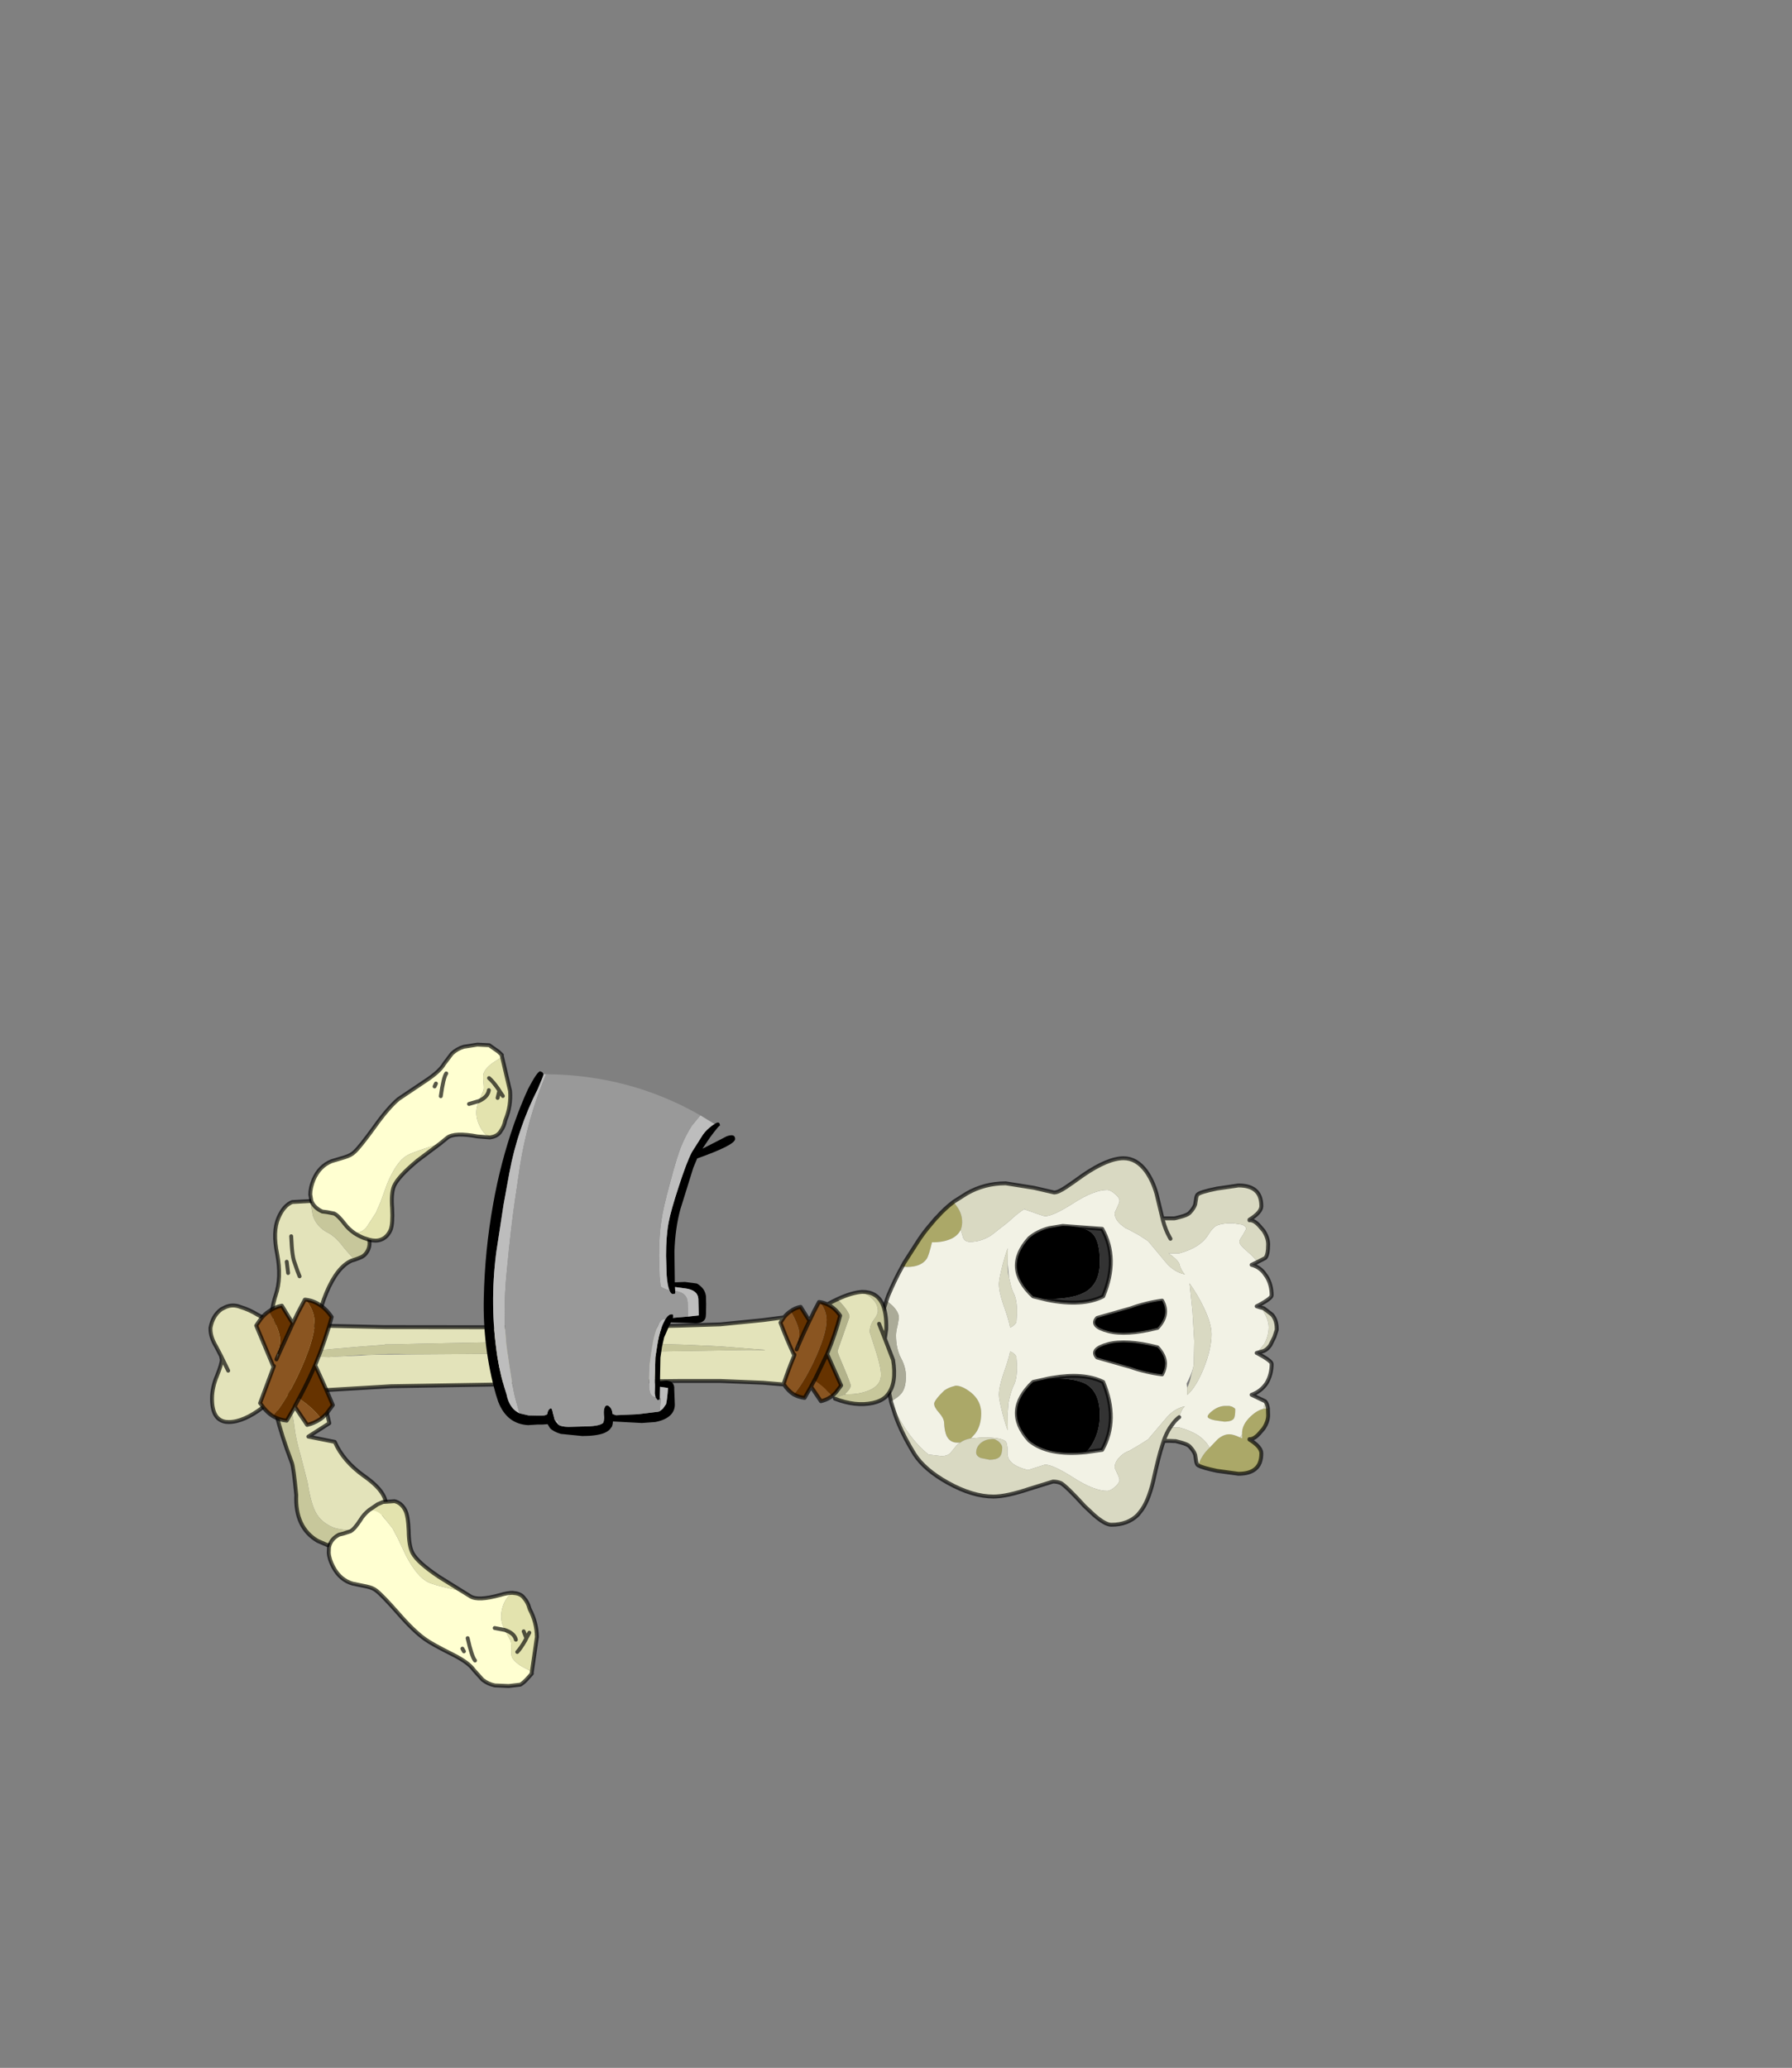 <?xml version="1.0" encoding="UTF-8" standalone="no"?>
<svg xmlns:xlink="http://www.w3.org/1999/xlink" height="531.5px" width="460.6px" xmlns="http://www.w3.org/2000/svg">
  <rect width="100%" height="100%" fill="#808080" stroke="none"/>
  <g transform="matrix(1.0, 0.0, 0.0, 1.0, 193.65, 334.05)">
    <use height="165.95" transform="matrix(1.0, 0.0, 0.0, 1.0, -140.05, -66.1)" width="275.05" xlink:href="#shape0"/>
  </g>
  <defs>
    <g id="shape0" transform="matrix(1.0, 0.0, 0.0, 1.0, 140.05, 66.1)">
      <path d="M38.25 -8.5 L38.75 -9.45 42.15 -14.75 Q43.6 -17.05 45.5 -19.25 46.5 -20.05 46.95 -20.8 L46.8 -20.8 47.35 -21.35 Q49.1 -23.35 51.45 -25.15 L52.55 -23.6 Q53.65 -21.9 53.65 -19.95 53.65 -18.9 53.3 -18.0 52.65 -16.55 50.95 -15.7 48.85 -14.7 45.9 -14.75 45.1 -11.35 44.55 -10.5 43.1 -8.4 39.45 -8.4 L38.25 -8.5 M132.25 27.95 L132.3 29.7 Q132.3 31.35 131.1 33.15 L130.45 33.9 Q128.8 35.95 127.5 35.85 L127.5 35.95 Q130.55 37.85 130.55 39.5 130.55 42.3 128.95 43.55 127.5 44.75 124.65 44.75 L119.15 44.0 Q115.35 43.2 114.35 42.6 L114.7 41.6 Q115.45 39.9 116.75 38.55 L117.25 38.05 119.35 35.85 Q120.85 34.6 122.3 34.6 123.35 34.6 125.05 35.4 L125.55 35.65 125.65 35.55 125.6 34.65 Q125.45 32.2 127.8 30.0 129.5 28.4 131.1 28.05 L132.25 27.95 M123.85 28.15 Q123.85 30.0 123.5 30.55 122.95 31.35 121.0 31.35 L118.55 31.0 Q116.75 30.6 116.75 30.05 116.75 29.5 118.05 28.5 119.65 27.3 121.35 27.3 L122.3 27.3 123.05 27.5 123.2 27.6 Q123.85 27.95 123.85 28.15 M53.15 36.75 L52.4 36.75 Q50.5 36.75 49.65 35.0 49.1 33.8 49.0 31.5 48.9 30.4 47.7 29.05 46.45 27.65 46.45 26.75 46.45 26.1 47.95 24.45 L49.1 23.3 Q49.8 22.85 50.4 22.6 L50.95 22.4 52.0 22.1 Q53.65 22.1 55.85 23.8 58.55 25.95 58.55 29.2 58.55 32.4 57.0 34.45 L55.9 35.65 Q54.2 35.95 53.15 36.75 M58.55 36.75 Q59.4 36.1 60.5 35.9 L61.5 35.8 62.0 35.85 62.9 36.35 Q63.95 37.25 63.95 38.05 63.95 39.7 63.25 40.45 62.45 41.15 60.7 41.15 L58.45 40.7 Q57.25 40.2 57.25 39.3 57.25 37.8 58.55 36.75" fill="#aba868" fill-rule="evenodd" stroke="none"/>
      <path d="M34.2 0.25 L34.65 -1.05 Q36.4 -5.2 38.25 -8.5 L39.45 -8.4 Q43.1 -8.4 44.55 -10.5 45.1 -11.35 45.9 -14.75 48.85 -14.7 50.95 -15.7 52.65 -16.55 53.3 -18.0 L53.95 -15.8 Q54.5 -14.85 55.65 -14.85 58.5 -14.85 61.15 -16.55 L65.55 -20.0 Q68.0 -22.3 69.6 -23.25 L69.7 -23.2 70.55 -22.9 Q74.6 -21.45 74.95 -21.45 77.0 -21.45 82.25 -24.8 87.55 -28.2 90.9 -28.2 91.75 -28.2 92.85 -27.25 94.1 -26.25 94.1 -25.4 94.1 -24.95 93.5 -23.75 L92.85 -22.3 Q92.85 -20.7 94.4 -19.35 L95.6 -18.4 96.6 -17.95 99.25 -16.5 101.45 -15.05 105.95 -9.65 Q108.1 -7.05 110.95 -6.5 110.25 -7.0 109.6 -8.7 L109.45 -9.3 Q108.8 -10.5 106.7 -11.9 L109.45 -11.9 Q115.15 -13.45 117.1 -17.0 118.05 -18.4 118.8 -18.9 120.1 -19.65 123.2 -19.65 L125.55 -19.3 Q126.65 -18.9 126.65 -18.15 L125.8 -16.6 Q124.9 -15.4 124.9 -14.85 124.9 -14.3 125.95 -13.3 L128.2 -11.25 129.6 -9.7 128.05 -8.95 Q129.85 -8.5 131.1 -7.05 L131.9 -5.95 Q133.2 -3.85 133.2 -1.1 133.2 -0.4 130.05 1.35 L129.35 1.7 130.45 2.05 Q132.45 4.85 132.45 7.1 132.45 9.15 131.35 11.3 L129.5 13.65 129.35 13.7 129.45 13.7 129.5 13.75 Q133.2 15.75 133.2 16.5 133.2 19.25 131.9 21.45 130.45 23.6 128.05 24.45 L131.5 26.1 131.5 26.15 131.1 28.05 Q129.5 28.4 127.8 30.0 125.45 32.2 125.6 34.65 L125.05 35.4 Q123.35 34.6 122.3 34.6 120.85 34.6 119.35 35.85 L117.25 38.05 117.1 37.8 Q115.15 34.35 109.45 32.85 L107.1 32.85 107.95 31.7 Q108.55 30.9 109.45 30.2 L109.6 29.65 Q110.25 27.8 110.95 27.4 108.1 27.95 105.95 30.6 L101.45 35.9 99.25 37.3 96.6 38.85 Q95.4 39.25 94.4 40.2 92.85 41.6 92.85 43.2 L93.5 44.65 Q94.1 45.85 94.1 46.35 94.1 47.1 92.85 48.2 91.75 49.15 90.9 49.15 87.55 49.15 82.25 45.75 77.0 42.4 74.95 42.4 L70.55 43.8 Q67.55 43.0 66.35 41.85 65.15 40.8 65.3 38.85 65.35 36.95 64.75 36.35 63.55 35.4 59.0 35.4 L55.9 35.65 57.0 34.45 Q58.55 32.4 58.55 29.2 58.55 25.95 55.85 23.8 53.65 22.1 52.0 22.1 L50.95 22.4 50.4 22.6 Q49.8 22.85 49.1 23.3 L47.95 24.45 Q46.45 26.1 46.45 26.75 46.45 27.65 47.7 29.05 48.9 30.4 49.0 31.5 49.1 33.8 49.65 35.0 50.5 36.75 52.4 36.75 L53.15 36.75 Q52.4 37.15 51.95 37.8 L50.6 39.45 Q49.8 40.2 48.35 40.2 L45.0 39.8 Q39.3 35.2 35.4 26.35 L35.35 26.1 Q37.4 25.05 38.25 23.8 39.2 22.4 39.2 19.7 39.2 17.35 37.9 14.95 36.65 12.55 36.65 9.15 36.65 8.2 37.05 6.65 L37.4 4.7 Q37.4 3.2 35.75 1.55 L34.2 0.25 M76.1 -18.4 Q73.0 -17.6 70.9 -15.8 64.05 -8.2 71.9 -0.85 L74.75 -0.15 75.55 0.05 Q84.6 1.85 89.9 -0.85 93.95 -10.5 89.65 -18.2 L79.5 -18.95 79.2 -18.95 76.1 -18.4 M65.35 -9.45 L65.35 -9.65 65.4 -13.2 Q65.05 -12.6 64.05 -8.95 63.1 -5.15 63.1 -4.1 63.1 -2.0 64.25 1.3 65.7 5.35 66.0 7.2 67.35 6.5 67.6 5.7 L67.75 3.3 Q67.75 -0.05 66.9 -1.65 66.3 -2.9 65.95 -4.65 L65.7 -5.7 65.35 -9.45 M123.85 28.15 Q123.85 27.95 123.2 27.6 L123.05 27.5 122.3 27.3 121.35 27.3 Q119.65 27.3 118.05 28.5 116.75 29.5 116.75 30.05 116.75 30.6 118.55 31.0 L121.0 31.35 Q122.95 31.35 123.5 30.55 123.85 30.0 123.85 28.15 M111.5 22.95 L111.5 24.5 Q113.75 22.55 115.75 17.65 117.75 12.6 117.75 8.9 117.75 6.1 115.75 2.0 114.3 -1.1 112.1 -4.2 L112.85 2.95 113.3 10.6 113.2 16.0 113.2 16.3 113.15 16.8 113.1 17.05 113.1 17.15 113.0 17.6 Q112.45 19.5 111.35 21.55 L111.5 22.95 M103.85 7.25 Q107.05 3.85 105.05 0.25 100.95 0.8 96.95 2.25 L88.35 4.7 Q86.45 6.8 91.15 8.05 95.8 9.3 103.85 7.25 M105.8 16.35 Q105.75 14.3 103.85 12.25 95.8 10.2 91.15 11.45 86.45 12.75 88.35 14.85 L96.95 17.3 Q100.95 18.7 105.05 19.2 105.8 17.8 105.8 16.35 M85.45 39.2 L89.65 38.6 Q93.95 30.9 89.9 21.15 84.95 18.7 76.8 20.1 L75.95 20.25 71.9 21.15 Q64.05 28.6 70.9 36.2 75.7 40.2 85.45 39.2 M63.1 24.5 Q63.1 25.6 64.05 29.35 65.05 33.0 65.4 33.55 L65.35 29.3 65.35 29.25 65.55 26.5 65.9 25.0 Q66.3 23.35 66.9 22.05 67.75 20.45 67.75 17.2 L67.6 14.8 Q67.35 13.9 66.0 13.3 65.7 15.0 64.25 19.1 63.1 22.45 63.1 24.5" fill="#f2f2e5" fill-rule="evenodd" stroke="none"/>
      <path d="M51.45 -25.15 L54.85 -27.3 Q59.4 -29.9 64.85 -29.9 L72.1 -28.75 77.3 -27.55 Q78.35 -27.55 80.4 -28.95 81.7 -29.8 84.75 -32.0 91.1 -36.35 95.15 -36.35 98.45 -36.35 100.9 -33.05 102.65 -30.6 103.6 -27.25 L105.05 -21.25 105.15 -20.9 105.35 -20.9 106.95 -20.9 108.15 -20.9 108.5 -20.95 109.85 -21.3 Q111.55 -21.75 112.1 -22.3 113.25 -23.5 113.55 -24.5 L113.75 -25.75 Q113.85 -26.65 114.15 -27.0 114.7 -27.65 119.15 -28.55 L124.65 -29.35 Q127.5 -29.35 128.95 -28.15 130.55 -26.85 130.55 -24.05 130.55 -22.45 127.5 -20.55 L127.5 -20.4 Q128.8 -20.55 130.45 -18.5 L131.1 -17.75 Q132.3 -15.9 132.3 -14.25 132.3 -11.45 131.55 -10.7 L129.6 -9.7 128.2 -11.25 125.95 -13.3 Q124.9 -14.3 124.9 -14.85 124.9 -15.4 125.8 -16.6 L126.65 -18.15 Q126.65 -18.9 125.55 -19.3 L123.2 -19.65 Q120.1 -19.65 118.8 -18.9 118.05 -18.4 117.1 -17.0 115.15 -13.45 109.45 -11.9 L106.7 -11.9 Q108.8 -10.5 109.45 -9.3 L109.6 -8.7 Q110.25 -7.0 110.95 -6.5 108.1 -7.05 105.95 -9.65 L101.45 -15.05 99.25 -16.5 96.6 -17.95 95.6 -18.4 94.4 -19.35 Q92.85 -20.7 92.85 -22.3 L93.5 -23.75 Q94.1 -24.95 94.1 -25.4 94.1 -26.25 92.85 -27.25 91.75 -28.2 90.9 -28.2 87.55 -28.2 82.25 -24.8 77.0 -21.45 74.95 -21.45 74.6 -21.45 70.55 -22.9 L69.7 -23.2 69.8 -23.35 69.6 -23.25 Q68.0 -22.3 65.55 -20.0 L61.15 -16.55 Q58.5 -14.85 55.65 -14.85 54.5 -14.85 53.95 -15.8 L53.3 -18.0 Q53.65 -18.9 53.65 -19.95 53.65 -21.9 52.55 -23.6 L51.45 -25.15 M130.45 2.05 L131.15 2.2 133.3 3.85 Q134.5 5.2 134.5 7.45 L134.5 7.75 133.9 9.6 132.85 11.7 Q132.1 12.8 131.15 13.2 L129.5 13.65 131.35 11.3 Q132.45 9.15 132.45 7.1 132.45 4.85 130.45 2.05 M131.55 26.15 Q132.05 26.65 132.25 27.95 L131.1 28.05 131.5 26.15 131.55 26.15 M114.35 42.6 L114.15 42.45 Q113.85 42.1 113.75 41.2 L113.55 39.9 Q113.25 38.9 112.1 37.7 111.55 37.15 109.85 36.7 L108.5 36.35 108.15 36.35 106.95 36.3 106.65 36.3 106.15 36.3 105.7 36.3 105.45 36.3 105.4 36.5 105.1 37.4 Q104.15 40.25 102.75 46.65 101.45 52.05 99.45 54.5 L98.8 55.3 Q96.25 57.85 92.0 57.85 90.4 57.85 87.5 55.3 L85.1 53.05 Q80.55 48.05 79.05 47.15 78.1 46.75 77.0 46.75 L70.85 48.65 Q65.05 50.6 61.7 50.6 56.35 50.6 50.05 47.1 44.0 43.75 41.4 39.7 L40.3 37.85 Q37.8 33.55 36.4 29.5 L35.4 26.35 Q39.3 35.2 45.0 39.8 L48.35 40.2 Q49.8 40.2 50.6 39.45 L51.95 37.8 Q52.4 37.15 53.15 36.75 54.2 35.95 55.9 35.65 L59.0 35.4 Q63.55 35.4 64.75 36.35 65.35 36.95 65.3 38.85 65.15 40.8 66.35 41.85 67.55 43.0 70.55 43.8 L74.95 42.4 Q77.0 42.4 82.25 45.75 87.55 49.15 90.9 49.15 91.75 49.15 92.85 48.2 94.1 47.1 94.1 46.35 94.1 45.85 93.5 44.65 L92.85 43.2 Q92.85 41.6 94.4 40.2 95.4 39.25 96.6 38.85 L99.25 37.3 101.45 35.9 105.95 30.6 Q108.1 27.95 110.95 27.4 110.25 27.8 109.6 29.65 L109.45 30.2 Q108.55 30.9 107.95 31.7 L107.1 32.85 109.45 32.85 Q115.15 34.35 117.1 37.8 L117.25 38.05 116.75 38.55 Q115.45 39.9 114.7 41.6 L114.35 42.6 M65.7 -5.7 L65.95 -4.65 Q66.3 -2.9 66.9 -1.65 67.75 -0.05 67.75 3.3 L67.6 5.7 Q67.35 6.5 66.0 7.2 65.7 5.35 64.25 1.3 63.1 -2.0 63.1 -4.1 63.1 -5.15 64.05 -8.95 65.05 -12.6 65.4 -13.2 L65.35 -9.65 65.35 -9.45 65.35 -8.9 Q65.3 -7.0 65.7 -5.7 M107.2 -15.65 L106.95 -16.1 Q105.95 -17.85 105.25 -20.4 L105.15 -20.9 105.25 -20.4 Q105.95 -17.85 106.95 -16.1 L107.2 -15.65 M125.05 35.4 L125.6 34.65 125.65 35.55 125.55 35.65 125.05 35.4 M113.0 17.6 L113.1 17.15 113.1 17.05 113.15 16.8 113.2 16.3 113.2 16.0 113.3 10.6 112.85 2.95 112.1 -4.2 Q114.3 -1.1 115.75 2.0 117.75 6.1 117.75 8.9 117.75 12.6 115.75 17.65 113.75 22.55 111.5 24.5 L111.5 22.95 111.5 22.55 Q112.05 21.7 112.5 19.55 L113.0 17.6 M107.1 32.85 Q106.15 34.3 105.45 36.3 106.15 34.3 107.1 32.85 M63.1 24.5 Q63.1 22.45 64.25 19.1 65.7 15.0 66.0 13.3 67.35 13.9 67.6 14.8 L67.75 17.2 Q67.75 20.45 66.9 22.05 66.3 23.35 65.9 25.0 L65.55 26.5 65.35 29.25 65.35 29.3 65.4 33.55 Q65.05 33.0 64.05 29.35 63.1 25.6 63.1 24.5 M58.55 36.75 Q57.25 37.8 57.25 39.3 57.25 40.2 58.45 40.7 L60.7 41.15 Q62.45 41.15 63.25 40.45 63.95 39.7 63.95 38.05 63.95 37.25 62.9 36.35 L62.0 35.85 61.5 35.8 60.5 35.9 Q59.4 36.1 58.55 36.75" fill="#d9d9c2" fill-rule="evenodd" stroke="none"/>
      <path d="M74.75 -0.15 L71.9 -0.85 Q64.05 -8.2 70.9 -15.8 73.0 -17.6 76.1 -18.4 L79.5 -18.95 Q85.15 -18.9 87.1 -17.05 89.05 -15.15 89.05 -9.7 89.05 -4.5 85.75 -2.25 82.65 -0.15 75.55 -0.15 L74.75 -0.15 M103.85 7.25 Q95.8 9.3 91.15 8.05 86.45 6.8 88.35 4.7 L96.95 2.25 Q100.95 0.8 105.05 0.25 107.05 3.85 103.85 7.25 M105.8 16.35 Q105.8 17.8 105.05 19.2 100.95 18.7 96.95 17.3 L88.35 14.85 Q86.45 12.75 91.15 11.45 95.8 10.2 103.85 12.25 105.75 14.3 105.8 16.35 M76.7 20.2 Q82.95 20.2 85.6 21.75 89.05 23.9 89.05 29.65 89.05 33.5 87.3 36.75 86.5 38.25 85.45 39.2 75.7 40.2 70.9 36.2 64.05 28.6 71.9 21.15 L75.95 20.25 76.7 20.2" fill="#000000" fill-rule="evenodd" stroke="none"/>
      <path d="M75.55 -0.15 Q82.65 -0.15 85.75 -2.25 89.05 -4.5 89.05 -9.7 89.05 -15.15 87.1 -17.05 85.15 -18.9 79.5 -18.95 L89.65 -18.2 Q93.95 -10.5 89.9 -0.85 84.6 1.85 75.55 0.05 L75.55 -0.15 M85.45 39.2 Q86.5 38.25 87.3 36.75 89.05 33.5 89.05 29.65 89.05 23.9 85.6 21.75 82.95 20.2 76.7 20.2 L76.8 20.1 Q84.95 18.7 89.9 21.15 93.95 30.9 89.65 38.6 L85.45 39.2" fill="#333333" fill-rule="evenodd" stroke="none"/>
      <path d="M35.35 26.1 L34.6 22.55 Q36.85 20.25 35.9 15.4 L33.8 11.0 34.15 8.95 Q34.25 5.5 33.1 3.55 L34.2 0.25 35.75 1.55 Q37.4 3.2 37.4 4.7 L37.05 6.65 Q36.65 8.2 36.65 9.15 36.65 12.55 37.9 14.95 39.2 17.35 39.2 19.7 39.2 22.4 38.25 23.8 37.4 25.05 35.35 26.1" fill="#abab98" fill-rule="evenodd" stroke="none"/>
      <path d="M13.3 5.8 L15.4 5.55 14.4 7.25 13.3 5.8" fill="#b3b38b" fill-rule="evenodd" stroke="none"/>
      <path d="M19.9 23.15 Q18.7 23.8 17.35 24.05 L14.95 21.15 14.8 21.0 15.65 19.65 Q18.6 21.25 20.15 23.0 L19.9 23.15" fill="#8a5521" fill-rule="evenodd" stroke="none"/>
      <path d="M34.2 0.25 L34.65 -1.05 Q36.4 -5.2 38.25 -8.5 L38.75 -9.45 42.15 -14.75 Q43.6 -17.05 45.5 -19.25 L46.8 -20.8 47.35 -21.35 Q49.1 -23.35 51.45 -25.15 L54.85 -27.3 Q59.4 -29.9 64.85 -29.9 L72.1 -28.75 77.3 -27.55 Q78.35 -27.55 80.4 -28.95 81.7 -29.8 84.75 -32.0 91.1 -36.35 95.15 -36.35 98.45 -36.35 100.9 -33.05 102.65 -30.6 103.6 -27.25 L105.05 -21.25 105.15 -20.9 105.35 -20.9 106.95 -20.9 108.15 -20.9 108.5 -20.95 109.85 -21.3 Q111.55 -21.75 112.1 -22.3 113.25 -23.5 113.55 -24.5 L113.75 -25.75 Q113.85 -26.65 114.15 -27.0 114.7 -27.65 119.15 -28.55 L124.65 -29.35 Q127.5 -29.35 128.95 -28.15 130.55 -26.85 130.55 -24.05 130.55 -22.45 127.5 -20.55 L127.5 -20.4 Q128.8 -20.55 130.45 -18.5 L131.1 -17.75 Q132.3 -15.9 132.3 -14.25 132.3 -11.45 131.55 -10.7 L129.6 -9.7 128.05 -8.95 Q129.85 -8.5 131.1 -7.05 L131.9 -5.95 Q133.2 -3.85 133.2 -1.1 133.2 -0.4 130.05 1.35 L129.35 1.7 130.45 2.05 131.15 2.2 133.3 3.85 Q134.5 5.2 134.5 7.45 L134.5 7.75 133.9 9.6 132.85 11.7 Q132.1 12.8 131.15 13.2 L129.5 13.65 129.35 13.7 129.45 13.7 129.5 13.75 Q133.2 15.75 133.2 16.5 133.2 19.25 131.9 21.45 130.45 23.6 128.05 24.45 L131.5 26.1 131.55 26.15 Q132.05 26.65 132.25 27.95 L132.3 29.7 Q132.3 31.35 131.1 33.15 L130.45 33.9 Q128.8 35.95 127.5 35.85 L127.5 35.95 Q130.55 37.85 130.55 39.5 130.55 42.3 128.95 43.55 127.5 44.75 124.65 44.75 L119.15 44.0 Q115.35 43.2 114.35 42.6 L114.15 42.45 Q113.85 42.1 113.75 41.2 L113.55 39.9 Q113.25 38.9 112.1 37.7 111.55 37.15 109.85 36.7 L108.5 36.35 108.15 36.35 106.95 36.3 106.65 36.3 106.15 36.3 105.75 36.35 105.4 36.5 105.1 37.4 Q104.15 40.25 102.75 46.65 101.45 52.05 99.45 54.5 L98.8 55.3 Q96.25 57.85 92.0 57.85 90.4 57.85 87.5 55.3 L85.1 53.05 Q80.55 48.05 79.05 47.15 78.1 46.75 77.0 46.75 L70.85 48.65 Q65.05 50.6 61.7 50.6 56.35 50.6 50.05 47.1 44.0 43.75 41.4 39.7 L40.3 37.85 Q37.8 33.55 36.4 29.5 L35.4 26.35 35.35 26.1 34.6 22.55 M33.1 3.55 L34.2 0.25 M76.1 -18.4 Q73.0 -17.6 70.9 -15.8 64.05 -8.2 71.9 -0.85 L74.75 -0.15 75.55 0.05 Q84.6 1.85 89.9 -0.85 93.95 -10.5 89.65 -18.2 L79.5 -18.95 76.1 -18.4 M105.15 -20.9 L105.25 -20.4 Q105.95 -17.85 106.95 -16.1 L107.2 -15.65 M103.85 7.25 Q95.8 9.3 91.15 8.05 86.45 6.8 88.35 4.7 L96.95 2.25 Q100.95 0.8 105.05 0.25 107.05 3.85 103.85 7.25 M105.8 16.35 Q105.75 14.3 103.85 12.25 95.8 10.2 91.15 11.45 86.45 12.75 88.35 14.85 L96.95 17.3 Q100.95 18.7 105.05 19.2 105.8 17.8 105.8 16.35 M85.45 39.2 L89.65 38.6 Q93.95 30.9 89.9 21.15 84.95 18.7 76.8 20.1 L75.95 20.25 71.9 21.15 Q64.05 28.6 70.9 36.2 75.7 40.2 85.45 39.2 M109.45 30.2 Q108.55 30.9 107.95 31.7 L107.1 32.85 Q106.15 34.3 105.45 36.3 L105.7 36.3 106.15 36.3 M105.4 36.5 L105.45 36.3 M20.95 23.5 L20.7 23.45 20.35 23.35 19.9 23.15 Q18.7 23.8 17.35 24.05 L14.95 21.15 14.8 21.0 M20.15 23.0 L19.9 23.15 M15.4 5.55 L13.3 5.8" fill="none" stroke="#000000" stroke-linecap="round" stroke-linejoin="round" stroke-opacity="0.663" stroke-width="1.0"/>
      <path d="M-123.8 3.15 Q-123.4 0.7 -122.8 -1.1 -121.25 -5.65 -122.4 -11.7 -123.6 -17.5 -122.1 -21.0 -120.75 -24.2 -118.55 -25.1 L-113.9 -25.35 -113.25 -21.65 Q-112.25 -18.65 -109.35 -17.2 -107.35 -16.2 -105.1 -13.15 L-102.55 -10.25 -103.25 -10.05 Q-106.95 -8.45 -109.75 -1.8 -112.6 4.95 -112.3 12.65 -112.0 19.5 -109.0 31.75 L-114.4 35.2 -107.6 36.55 Q-105.45 41.5 -100.05 45.35 -96.55 47.8 -95.25 50.05 -94.0 52.15 -94.6 54.45 L-94.95 55.6 Q-95.6 57.05 -98.75 58.35 L-100.6 59.15 -100.9 59.3 -102.25 59.3 Q-106.2 59.25 -108.1 58.5 -111.15 57.2 -112.5 54.65 -113.75 52.35 -114.6 46.95 L-116.4 39.95 Q-117.6 35.85 -117.95 32.85 -118.25 29.75 -119.4 26.7 -120.55 23.6 -121.9 15.25 L-123.75 3.35 -123.8 3.15 M-119.6 -6.85 L-119.95 -9.75 -119.6 -6.85 M-116.65 -6.0 L-117.2 -7.4 -118.15 -10.15 Q-118.5 -11.55 -118.65 -13.7 L-118.8 -16.3 -118.65 -13.7 Q-118.5 -11.55 -118.15 -10.15 L-117.2 -7.4 -116.65 -6.0" fill="#e3e3ba" fill-rule="evenodd" stroke="none"/>
      <path d="M-123.8 3.15 L-123.75 3.35 -121.9 15.25 Q-120.55 23.6 -119.4 26.7 -118.25 29.75 -117.95 32.85 -117.6 35.85 -116.4 39.95 L-114.6 46.95 Q-113.75 52.35 -112.5 54.65 -111.15 57.2 -108.1 58.5 -106.2 59.25 -102.25 59.3 L-100.9 59.3 -107.5 62.8 -109.45 63.1 -112.0 62.0 Q-117.85 58.55 -117.5 50.2 -118.2 42.95 -118.65 41.85 -123.9 28.15 -124.0 19.6 L-124.15 8.85 Q-124.15 5.65 -123.8 3.15 M-102.55 -10.25 L-105.1 -13.15 Q-107.35 -16.2 -109.35 -17.2 -112.25 -18.65 -113.25 -21.65 L-113.9 -25.35 -113.6 -25.3 Q-112.85 -23.55 -110.8 -22.65 L-109.6 -22.5 -107.8 -22.15 Q-106.75 -21.7 -105.0 -19.4 -104.05 -18.15 -102.55 -17.1 -101.5 -16.4 -100.15 -15.85 L-98.75 -15.4 Q-98.5 -14.1 -98.95 -13.0 -99.55 -11.55 -100.75 -10.95 -101.4 -10.65 -102.55 -10.25" fill="#c7c79b" fill-rule="evenodd" stroke="none"/>
      <path d="M-113.9 -25.35 L-118.55 -25.1 Q-120.75 -24.2 -122.1 -21.0 -123.6 -17.5 -122.4 -11.7 -121.25 -5.65 -122.8 -1.1 -123.4 0.7 -123.8 3.15 -124.15 5.65 -124.15 8.85 L-124.0 19.6 Q-123.9 28.15 -118.65 41.85 -118.2 42.95 -117.5 50.2 -117.85 58.55 -112.0 62.0 L-109.45 63.1 -107.5 62.8 -100.9 59.3 -100.6 59.15 -98.75 58.35 Q-95.6 57.05 -94.95 55.6 L-94.6 54.45 Q-94.0 52.15 -95.25 50.05 -96.55 47.8 -100.05 45.35 -105.45 41.5 -107.6 36.55 L-114.4 35.2 -109.0 31.75 Q-112.0 19.5 -112.3 12.65 -112.6 4.95 -109.75 -1.8 -106.95 -8.45 -103.25 -10.05 L-102.55 -10.25 Q-101.4 -10.65 -100.75 -10.95 -99.55 -11.55 -98.95 -13.0 -98.5 -14.1 -98.75 -15.4 M-113.9 -25.35 L-113.6 -25.3 M-118.8 -16.3 L-118.65 -13.7 Q-118.5 -11.55 -118.15 -10.15 L-117.2 -7.4 -116.65 -6.0 M-119.95 -9.75 L-119.6 -6.85" fill="none" stroke="#000000" stroke-linecap="round" stroke-linejoin="round" stroke-opacity="0.663" stroke-width="1.0"/>
      <path d="M-81.95 -54.8 L-81.6 -55.55 -81.95 -54.8 M-102.55 -17.1 Q-104.05 -18.15 -105.0 -19.4 -106.75 -21.7 -107.8 -22.15 L-109.6 -22.5 -110.8 -22.65 Q-112.85 -23.55 -113.6 -25.3 L-113.7 -25.8 -113.9 -27.05 Q-113.9 -28.75 -113.05 -30.85 -111.55 -34.35 -108.4 -35.6 L-105.05 -36.6 Q-103.4 -37.1 -102.55 -37.95 -101.2 -39.15 -97.5 -44.25 -94.0 -49.2 -91.25 -51.55 L-84.4 -56.15 Q-80.65 -58.6 -79.5 -60.6 L-77.5 -63.25 Q-76.15 -64.5 -74.45 -65.0 L-70.95 -65.55 -67.9 -65.4 -65.55 -63.75 -64.65 -62.9 -64.7 -62.8 -65.0 -62.15 -66.4 -61.25 Q-68.65 -59.85 -69.35 -58.2 -69.55 -57.65 -69.4 -55.9 -69.2 -54.25 -69.4 -53.75 L-70.55 -51.05 -71.05 -49.55 Q-71.55 -47.3 -70.5 -44.95 -69.5 -42.65 -67.7 -41.7 L-70.9 -41.95 Q-76.8 -43.05 -78.65 -41.65 L-80.55 -40.1 Q-87.6 -37.95 -89.15 -37.0 -91.8 -35.4 -94.15 -29.75 L-95.85 -25.05 -97.05 -22.3 -99.25 -18.9 Q-100.3 -17.35 -102.15 -17.15 L-102.55 -17.1 M-73.1 -50.3 L-70.55 -51.05 -73.1 -50.3 M-80.35 -52.3 Q-79.7 -57.05 -78.95 -58.15 -79.7 -57.05 -80.35 -52.3" fill="#ffffd1" fill-rule="evenodd" stroke="none"/>
      <path d="M-102.55 -17.1 L-102.15 -17.15 Q-100.3 -17.35 -99.25 -18.9 L-97.05 -22.3 -95.85 -25.05 -94.15 -29.75 Q-91.8 -35.4 -89.15 -37.0 -87.6 -37.95 -80.55 -40.1 L-86.35 -35.75 Q-91.35 -31.6 -92.4 -29.15 -93.15 -27.3 -92.85 -23.45 -92.65 -19.5 -93.25 -17.95 -94.1 -16.0 -95.8 -15.4 -97.05 -14.95 -98.75 -15.4 L-100.15 -15.85 Q-101.5 -16.4 -102.55 -17.1 M-67.7 -41.7 Q-69.5 -42.65 -70.5 -44.95 -71.55 -47.3 -71.05 -49.55 L-70.55 -51.05 -69.4 -53.75 Q-69.2 -54.25 -69.4 -55.9 -69.55 -57.65 -69.35 -58.2 -68.65 -59.85 -66.4 -61.25 L-65.0 -62.15 -64.7 -62.8 -62.55 -53.65 Q-62.25 -49.85 -63.7 -46.3 L-63.8 -46.0 Q-64.1 -44.5 -64.9 -43.4 -65.65 -42.05 -67.45 -41.75 L-67.7 -41.7 M-65.3 -53.7 L-65.65 -54.25 Q-66.95 -56.1 -67.95 -56.95 -66.95 -56.1 -65.65 -54.25 L-65.3 -53.7 -64.4 -52.35 -65.3 -53.7 -65.75 -51.85 -65.3 -53.7 M-70.55 -51.05 Q-68.25 -52.1 -68.0 -53.85 -68.25 -52.1 -70.55 -51.05" fill="#e3e3ae" fill-rule="evenodd" stroke="none"/>
      <path d="M-81.6 -55.55 L-81.95 -54.8 M-64.7 -62.8 L-64.65 -62.9 -65.55 -63.75 -67.9 -65.4 -70.95 -65.55 -74.45 -65.0 Q-76.15 -64.5 -77.5 -63.25 L-79.5 -60.6 Q-80.65 -58.6 -84.4 -56.15 L-91.25 -51.55 Q-94.0 -49.2 -97.5 -44.25 -101.2 -39.15 -102.55 -37.95 -103.4 -37.1 -105.05 -36.6 L-108.4 -35.6 Q-111.55 -34.35 -113.05 -30.85 -113.9 -28.75 -113.9 -27.05 L-113.7 -25.8 -113.6 -25.3 Q-112.85 -23.55 -110.8 -22.65 L-109.6 -22.5 -107.8 -22.15 Q-106.75 -21.7 -105.0 -19.4 -104.05 -18.15 -102.55 -17.1 -101.5 -16.4 -100.15 -15.85 L-98.75 -15.4 Q-97.05 -14.95 -95.8 -15.4 -94.1 -16.0 -93.25 -17.95 -92.65 -19.5 -92.85 -23.45 -93.15 -27.3 -92.4 -29.15 -91.35 -31.6 -86.35 -35.75 L-80.55 -40.1 -78.65 -41.65 Q-76.8 -43.05 -70.9 -41.95 L-67.7 -41.7 -67.45 -41.75 Q-65.65 -42.05 -64.9 -43.4 -64.1 -44.5 -63.8 -46.0 L-63.7 -46.3 Q-62.25 -49.85 -62.55 -53.65 L-64.7 -62.8 M-70.55 -51.05 L-73.1 -50.3 M-78.95 -58.15 Q-79.7 -57.05 -80.35 -52.3 M-68.0 -53.85 Q-68.25 -52.1 -70.55 -51.05 M-64.4 -52.35 L-65.3 -53.7 -65.75 -51.85 M-67.95 -56.95 Q-66.95 -56.1 -65.65 -54.25 L-65.3 -53.7" fill="none" stroke="#000000" stroke-linecap="round" stroke-linejoin="round" stroke-opacity="0.663" stroke-width="1.0"/>
      <path d="M-61.9 75.35 Q-63.6 76.45 -64.4 78.8 -65.2 81.3 -64.5 83.5 L-63.9 84.9 -66.5 84.4 -63.9 84.9 -62.5 87.5 Q-62.2 87.95 -62.25 89.6 -62.3 91.35 -62.05 91.9 -61.2 93.45 -58.8 94.65 L-57.35 95.4 -57.0 96.05 -56.95 96.1 -57.75 97.0 Q-59.0 98.45 -59.9 98.95 L-62.9 99.3 -66.45 99.15 Q-68.2 98.8 -69.6 97.7 L-71.85 95.2 Q-73.15 93.3 -77.2 91.25 -82.7 88.5 -84.4 87.25 -87.3 85.2 -91.3 80.6 -95.4 75.95 -96.9 74.8 -97.8 74.05 -99.5 73.7 L-102.95 73.0 Q-106.2 72.1 -108.0 68.7 -109.05 66.7 -109.15 65.05 L-109.1 63.75 -109.0 63.3 Q-108.5 61.45 -106.5 60.4 L-105.3 60.1 -103.6 59.55 Q-102.55 59.0 -101.0 56.6 -100.2 55.25 -98.8 54.1 L-98.35 54.1 Q-96.55 54.15 -95.35 55.55 L-92.8 58.7 -91.4 61.35 -89.25 65.9 Q-86.4 71.25 -83.65 72.6 -82.0 73.45 -74.85 74.95 L-72.75 76.25 Q-70.8 77.5 -65.05 75.9 -63.25 75.35 -61.9 75.35 M-74.8 89.7 L-74.4 90.4 -74.8 89.7 M-73.45 87.0 Q-72.4 91.75 -71.55 92.75 -72.4 91.75 -73.45 87.0" fill="#ffffd1" fill-rule="evenodd" stroke="none"/>
      <path d="M-63.9 84.9 L-64.5 83.5 Q-65.2 81.3 -64.4 78.8 -63.6 76.45 -61.9 75.35 L-61.65 75.4 Q-59.8 75.5 -58.95 76.7 -58.0 77.75 -57.6 79.25 L-57.5 79.55 Q-55.7 82.95 -55.65 86.7 L-57.0 96.05 -57.35 95.4 -58.8 94.65 Q-61.2 93.45 -62.05 91.9 -62.3 91.35 -62.25 89.6 -62.2 87.95 -62.5 87.5 L-63.9 84.9 Q-61.45 85.7 -61.05 87.4 -61.45 85.7 -63.9 84.9 M-98.8 54.1 L-96.6 52.6 -95.2 52.0 -92.25 51.8 Q-90.5 52.2 -89.5 54.1 -88.75 55.55 -88.6 59.45 -88.55 63.4 -87.6 65.15 -86.35 67.5 -80.95 71.15 L-74.85 74.95 Q-82.0 73.45 -83.65 72.6 -86.4 71.25 -89.25 65.9 L-91.4 61.35 -92.8 58.7 -95.35 55.55 Q-96.55 54.15 -98.35 54.1 L-98.8 54.1 M-59.05 85.25 L-58.35 87.0 -57.6 85.6 -58.35 87.0 -58.65 87.6 Q-59.8 89.6 -60.7 90.55 -59.8 89.6 -58.65 87.6 L-58.35 87.0 -59.05 85.25" fill="#e3e3ae" fill-rule="evenodd" stroke="none"/>
      <path d="M-63.9 84.9 Q-61.45 85.7 -61.05 87.4 M-74.85 74.95 L-72.75 76.25 Q-70.8 77.5 -65.05 75.9 -63.25 75.35 -61.9 75.35 L-61.65 75.4 Q-59.8 75.5 -58.95 76.7 -58.0 77.75 -57.6 79.25 L-57.5 79.55 Q-55.7 82.95 -55.65 86.7 L-57.0 96.05 -56.95 96.1 -57.75 97.0 Q-59.0 98.45 -59.9 98.95 L-62.9 99.3 -66.45 99.15 Q-68.2 98.8 -69.6 97.7 L-71.85 95.2 Q-73.15 93.3 -77.2 91.25 -82.7 88.5 -84.4 87.25 -87.3 85.2 -91.3 80.6 -95.4 75.95 -96.9 74.8 -97.8 74.05 -99.5 73.7 L-102.95 73.0 Q-106.2 72.1 -108.0 68.7 -109.05 66.7 -109.15 65.05 L-109.1 63.75 -109.0 63.3 Q-108.5 61.45 -106.5 60.4 L-105.3 60.1 -103.6 59.55 Q-102.55 59.0 -101.0 56.6 -100.2 55.25 -98.8 54.1 L-96.6 52.6 -95.2 52.0 -92.25 51.8 Q-90.5 52.2 -89.5 54.1 -88.75 55.55 -88.6 59.45 -88.55 63.4 -87.6 65.15 -86.35 67.5 -80.95 71.15 L-74.85 74.95 M-63.9 84.9 L-66.5 84.4 M-71.55 92.75 Q-72.4 91.75 -73.45 87.0 M-74.4 90.4 L-74.8 89.7 M-57.6 85.6 L-58.35 87.0 -58.65 87.6 Q-59.8 89.6 -60.7 90.55 M-58.35 87.0 L-59.05 85.25" fill="none" stroke="#000000" stroke-linecap="round" stroke-linejoin="round" stroke-opacity="0.663" stroke-width="1.0"/>
      <path d="M21.65 -0.15 Q25.35 -1.85 27.95 -2.0 L28.65 -1.6 Q32.0 0.2 32.0 2.9 32.0 3.8 30.95 5.2 29.9 6.55 29.9 8.35 L31.4 13.0 Q32.8 17.35 32.8 19.3 32.8 22.0 29.75 23.3 27.4 24.3 24.55 24.3 L23.8 24.3 23.55 24.2 24.05 23.75 Q25.0 22.75 25.0 22.1 25.0 21.55 23.3 17.55 21.6 13.6 21.6 13.25 L24.7 4.4 Q24.7 3.25 22.2 0.5 L21.65 -0.15 M7.75 21.7 L7.75 21.8 2.5 21.35 -8.5 20.9 Q-28.95 20.8 -50.8 21.55 L-93.15 22.25 -94.75 22.35 -117.55 23.7 -119.35 23.8 Q-122.15 24.7 -126.05 27.65 -131.05 31.45 -134.85 31.45 L-135.65 31.4 Q-139.15 30.85 -139.15 25.45 -139.15 22.55 -137.85 19.5 -136.65 16.5 -136.65 15.4 L-136.85 14.45 -138.1 12.05 Q-139.6 9.55 -139.55 7.45 L-139.55 7.25 Q-139.0 4.1 -136.75 2.45 L-135.65 1.9 Q-133.8 1.1 -131.8 1.9 -129.6 2.55 -127.4 3.9 L-125.05 5.1 -122.95 5.9 -121.2 6.45 -94.75 7.05 -93.15 7.05 -50.8 7.1 Q-29.3 7.1 -8.5 6.35 L2.5 5.25 7.85 4.55 6.95 5.9 Q8.65 10.4 10.45 14.2 L10.5 14.35 Q9.0 17.95 7.75 21.7 M-86.85 14.05 L-50.8 13.8 -27.25 13.35 -8.5 13.05 Q-0.45 12.85 2.9 13.0 L2.9 12.9 -8.5 12.0 -17.2 11.6 -46.2 10.7 -50.8 10.75 Q-68.4 10.9 -93.15 11.5 L-94.75 11.5 -94.75 11.6 -100.35 12.0 Q-116.95 13.35 -120.4 14.2 L-114.8 14.6 -109.1 14.75 -106.5 14.6 -100.8 14.35 -98.95 14.2 -94.75 14.1 -93.15 14.1 -86.85 14.05 M-123.9 24.1 L-122.1 24.0 -119.35 23.8 -122.1 24.0 -123.9 24.1 M-135.0 18.25 L-136.85 14.45 -135.0 18.25" fill="#e3e3ba" fill-rule="evenodd" stroke="none"/>
      <path d="M23.8 24.3 L24.55 24.3 Q27.4 24.3 29.75 23.3 32.8 22.0 32.8 19.3 32.8 17.35 31.4 13.0 L29.9 8.35 Q29.9 6.55 30.95 5.2 32.0 3.8 32.0 2.9 32.0 0.2 28.65 -1.6 L27.95 -2.0 Q31.6 -2.05 33.1 0.95 34.25 3.35 34.15 7.55 L33.8 10.05 35.9 15.5 Q36.85 21.45 34.6 24.3 L34.05 24.95 Q32.75 26.1 30.7 26.55 26.2 27.5 20.95 25.45 L20.9 25.3 Q21.75 24.95 22.9 24.55 L23.8 24.3 M32.3 6.2 L33.8 10.05 32.3 6.2 M-106.5 14.6 L-109.1 14.75 -114.8 14.6 -120.4 14.2 Q-116.95 13.35 -100.35 12.0 L-94.75 11.6 -94.75 11.5 -93.15 11.5 Q-68.4 10.9 -50.8 10.75 L-46.2 10.7 -17.2 11.6 -8.5 12.0 2.9 12.9 2.9 13.0 Q-0.45 12.85 -8.5 13.05 L-27.25 13.35 -50.8 13.8 -86.85 14.05 -91.2 13.95 -93.15 13.95 -93.9 13.95 -98.95 14.2 -100.8 14.2 -106.5 14.6" fill="#c7c79b" fill-rule="evenodd" stroke="none"/>
      <path d="M21.65 -0.15 L22.2 0.5 Q24.7 3.25 24.7 4.4 L21.6 13.25 Q21.6 13.6 23.3 17.55 25.0 21.55 25.0 22.1 25.0 22.75 24.05 23.75 L23.55 24.2 23.8 24.3 22.9 24.55 Q21.75 24.95 20.9 25.3 L20.55 24.5 21.2 23.85 22.55 22.05 18.95 13.95 Q21.05 8.9 22.3 4.1 20.9 2.05 19.0 1.2 20.35 0.45 21.65 -0.15" fill="#b3b38b" fill-rule="evenodd" stroke="none"/>
      <path d="M20.55 24.5 L20.15 24.85 Q18.6 22.7 15.65 20.75 L14.8 22.35 14.7 22.55 13.15 25.25 Q11.6 25.05 10.35 24.35 12.65 21.8 15.35 16.25 18.8 8.95 18.8 5.25 18.8 3.35 17.75 1.6 L17.0 0.6 Q18.05 0.75 19.0 1.2 20.9 2.05 22.3 4.1 21.05 8.9 18.95 13.95 L22.55 22.05 21.2 23.85 20.55 24.5 M9.6 2.95 Q10.7 2.1 12.15 1.85 L13.3 3.7 14.4 5.45 Q12.9 8.55 11.5 11.8 L11.3 11.6 11.8 8.9 Q11.8 7.3 10.45 4.55 L9.6 2.95 M15.65 20.75 L15.9 20.3 18.95 13.95 15.9 20.3 15.65 20.75" fill="#663300" fill-rule="evenodd" stroke="none"/>
      <path d="M20.15 24.85 L19.9 25.0 Q18.7 25.8 17.35 26.1 L14.95 22.55 14.8 22.35 15.65 20.75 Q18.6 22.7 20.15 24.85 M10.35 24.35 Q8.95 23.45 7.85 21.8 L7.75 21.7 Q9.0 17.95 10.5 14.35 L10.55 14.1 10.45 14.2 Q8.65 10.4 6.95 5.9 L7.85 4.55 Q8.65 3.55 9.6 2.95 L10.45 4.55 Q11.8 7.3 11.8 8.9 L11.3 11.6 11.1 12.8 11.5 11.8 Q12.9 8.55 14.4 5.45 L15.4 3.4 15.45 3.25 16.85 0.6 17.0 0.6 17.75 1.6 Q18.8 3.35 18.8 5.25 18.8 8.95 15.35 16.25 12.65 21.8 10.35 24.35" fill="#8a5521" fill-rule="evenodd" stroke="none"/>
      <path d="M27.95 -2.0 Q25.35 -1.85 21.65 -0.15 20.35 0.45 19.0 1.2 20.9 2.05 22.3 4.1 21.05 8.9 18.95 13.95 L22.55 22.05 21.2 23.85 20.55 24.5 20.15 24.85 19.9 25.0 Q18.7 25.8 17.35 26.1 L14.95 22.55 14.8 22.35 14.7 22.55 13.15 25.25 Q11.6 25.05 10.35 24.35 8.95 23.45 7.85 21.8 L7.75 21.7 Q9.0 17.95 10.5 14.35 L10.45 14.2 Q8.65 10.4 6.95 5.9 L7.85 4.55 Q8.65 3.55 9.6 2.95 10.7 2.1 12.15 1.85 L13.3 3.7 14.4 5.45 15.4 3.4 15.45 3.25 16.85 0.6 17.0 0.6 Q18.05 0.75 19.0 1.2 M27.95 -2.0 Q31.6 -2.05 33.1 0.95 34.25 3.35 34.15 7.55 L33.8 10.05 35.9 15.5 Q36.85 21.45 34.6 24.3 L34.05 24.95 Q32.75 26.1 30.7 26.55 26.2 27.5 20.95 25.45 M7.75 21.8 L2.5 21.35 -8.5 20.9 Q-28.95 20.8 -50.8 21.55 L-93.15 22.25 -94.75 22.35 -117.55 23.7 -119.35 23.8 Q-122.15 24.7 -126.05 27.65 -131.05 31.45 -134.85 31.45 L-135.65 31.4 Q-139.15 30.85 -139.15 25.45 -139.15 22.55 -137.85 19.5 -136.65 16.5 -136.65 15.4 L-136.85 14.45 -138.1 12.05 Q-139.6 9.55 -139.55 7.45 L-139.55 7.25 Q-139.0 4.1 -136.75 2.45 L-135.65 1.9 Q-133.8 1.1 -131.8 1.9 -129.6 2.55 -127.4 3.9 L-125.05 5.1 -122.95 5.9 -121.2 6.45 -94.75 7.05 -93.15 7.05 -50.8 7.1 Q-29.3 7.1 -8.5 6.35 L2.5 5.25 7.85 4.55 M33.8 10.05 L32.3 6.2 M11.1 12.8 L11.5 11.8 Q12.9 8.55 14.4 5.45 M10.55 14.1 L10.5 14.35 M18.95 13.95 L15.9 20.3 15.65 20.75 14.8 22.35 M-136.85 14.45 L-135.0 18.25 M-119.35 23.8 L-122.1 24.0 -123.9 24.1" fill="none" stroke="#000000" stroke-linecap="round" stroke-linejoin="round" stroke-opacity="0.663" stroke-width="1.0"/>
      <path d="M-118.4 6.1 L-117.05 3.3 -115.3 0.0 -115.1 0.0 -114.2 1.25 Q-112.8 3.45 -112.8 5.85 -112.8 10.55 -117.2 19.75 -120.6 26.75 -123.5 29.95 -125.25 28.85 -126.65 26.75 L-126.8 26.6 -123.35 17.35 -123.25 17.05 -123.4 17.15 -127.8 6.65 -126.65 5.0 Q-125.65 3.7 -124.45 2.95 L-123.4 5.0 Q-121.65 8.45 -121.65 10.45 -121.65 11.5 -122.3 13.9 L-122.6 15.35 -122.05 14.1 -118.4 6.1 M-111.15 30.6 L-111.45 30.8 Q-113.0 31.8 -114.7 32.2 L-117.7 27.75 -117.9 27.45 -116.8 25.4 Q-113.1 27.85 -111.15 30.6" fill="#8a5521" fill-rule="evenodd" stroke="none"/>
      <path d="M-124.45 2.95 Q-123.05 1.9 -121.2 1.55 L-119.8 3.85 -118.4 6.1 -122.05 14.1 -122.3 13.9 Q-121.65 11.5 -121.65 10.45 -121.65 8.45 -123.4 5.0 L-124.45 2.95 M-115.1 0.0 Q-113.8 0.15 -112.6 0.7 -110.15 1.85 -108.4 4.45 -110.0 10.45 -112.65 16.85 -110.3 21.85 -108.1 27.1 L-109.75 29.35 -110.65 30.2 -111.15 30.6 Q-113.1 27.85 -116.8 25.4 L-117.9 27.45 -118.0 27.75 -119.95 31.1 Q-121.9 30.9 -123.5 29.95 -120.6 26.75 -117.2 19.75 -112.8 10.55 -112.8 5.85 -112.8 3.45 -114.2 1.25 L-115.1 0.0 M-116.8 25.4 L-116.5 24.85 Q-114.35 20.8 -112.65 16.85 -114.35 20.8 -116.5 24.85 L-116.8 25.4" fill="#663300" fill-rule="evenodd" stroke="none"/>
      <path d="M-124.45 2.95 Q-123.05 1.9 -121.2 1.55 L-119.8 3.85 -118.4 6.1 -117.05 3.3 -115.3 0.0 -115.1 0.0 Q-113.8 0.15 -112.6 0.7 -110.15 1.85 -108.4 4.45 -110.0 10.45 -112.65 16.85 -110.3 21.85 -108.1 27.1 L-109.75 29.35 -110.65 30.2 -111.15 30.6 -111.45 30.8 Q-113.0 31.8 -114.7 32.2 L-117.7 27.75 -117.9 27.45 -118.0 27.75 -119.95 31.1 Q-121.9 30.9 -123.5 29.95 -125.25 28.85 -126.65 26.75 L-126.8 26.6 -123.35 17.35 -123.25 17.05 M-123.4 17.15 L-127.8 6.65 -126.65 5.0 Q-125.65 3.7 -124.45 2.95 M-122.05 14.1 L-118.4 6.1 M-112.65 16.85 Q-114.35 20.8 -116.5 24.85 L-116.8 25.4 -117.9 27.45 M-122.05 14.1 L-122.6 15.35" fill="none" stroke="#000000" stroke-linecap="round" stroke-linejoin="round" stroke-opacity="0.663" stroke-width="1.0"/>
      <path d="M-53.95 -57.95 L-53.95 -57.9 Q-53.95 -57.55 -55.45 -54.1 -60.6 -43.95 -62.7 -32.75 L-64.2 -24.55 -66.1 -12.15 Q-67.85 1.4 -65.8 14.75 -65.0 19.75 -63.45 24.35 -62.75 27.95 -60.15 29.2 L-57.8 29.75 -55.5 29.8 -54.4 29.8 Q-53.45 29.8 -53.0 29.45 -52.75 27.95 -51.95 27.95 -51.65 28.35 -51.55 29.25 L-51.55 29.3 -51.5 29.3 -51.2 30.45 -51.2 30.6 -50.95 31.1 -50.85 31.25 -50.2 32.05 -50.1 32.15 Q-49.45 32.65 -47.55 32.7 L-43.95 32.6 Q-39.65 32.6 -38.65 31.7 -38.45 31.5 -38.35 30.35 -38.55 28.75 -38.35 28.05 -38.05 26.95 -37.35 27.25 -36.7 27.55 -36.35 28.55 L-36.2 29.4 -36.15 29.4 -35.35 29.7 -29.7 29.45 -24.4 28.8 -24.05 28.65 -23.25 28.0 -22.45 26.85 Q-22.15 25.6 -21.95 22.7 L-24.0 22.4 -24.05 25.35 -24.05 25.65 -24.6 25.85 -25.15 25.15 -25.35 24.1 -25.3 22.2 -25.35 20.05 -25.3 18.45 -25.2 14.8 -24.55 10.7 Q-24.0 7.95 -23.2 6.15 L-22.7 5.15 Q-21.75 3.5 -20.7 3.8 L-20.6 4.25 -20.7 4.7 -20.35 4.65 -16.8 4.35 -14.05 4.05 -14.15 -0.2 Q-14.3 -2.5 -17.55 -2.9 L-20.15 -3.25 -20.1 -2.2 -20.1 -1.7 Q-20.05 -1.45 -20.7 -1.45 -21.25 -1.45 -21.6 -2.45 -22.1 -3.65 -22.3 -6.35 L-22.45 -11.25 Q-22.45 -16.35 -21.8 -19.8 -21.25 -22.8 -19.2 -29.05 -17.15 -35.4 -15.8 -37.95 L-12.95 -42.45 Q-12.05 -43.7 -10.55 -44.8 L-10.0 -45.15 Q-8.6 -46.1 -8.6 -44.65 -8.6 -45.15 -11.15 -41.7 L-13.1 -38.8 -10.05 -40.35 -6.85 -42.0 Q-4.7 -42.75 -4.7 -41.3 -4.7 -39.75 -14.45 -36.3 L-15.45 -33.9 -18.8 -23.15 Q-20.1 -18.3 -20.3 -12.4 L-20.2 -4.45 -17.6 -4.55 -14.55 -4.15 Q-14.0 -3.9 -13.2 -3.1 -12.4 -2.25 -12.2 -0.95 L-12.15 1.1 Q-12.15 4.15 -12.3 4.65 -12.75 6.05 -14.85 6.05 L-21.2 5.85 -21.65 6.75 -22.95 9.7 -23.5 12.15 -23.9 14.9 -24.0 20.15 -24.0 20.95 -22.45 20.8 Q-20.2 20.9 -20.35 23.05 L-20.2 26.95 Q-20.2 28.55 -21.3 29.65 -22.6 30.95 -25.25 31.45 L-28.7 31.7 -36.1 31.3 Q-36.15 32.05 -36.35 32.6 L-36.95 33.4 Q-37.5 33.9 -38.4 34.3 -40.4 35.05 -44.0 35.05 L-49.5 34.5 Q-51.4 33.95 -52.3 33.0 L-52.9 32.0 -54.25 32.1 -55.5 32.1 -57.9 32.25 Q-63.4 31.95 -65.6 26.2 L-66.2 24.35 Q-69.6 12.2 -69.3 -0.45 -69.05 -12.6 -66.9 -24.55 -65.05 -35.05 -61.55 -45.1 -59.95 -49.7 -57.95 -54.1 -55.55 -58.7 -54.8 -58.7 L-54.25 -58.45 -54.2 -58.4 -53.95 -57.95" fill="#000000" fill-rule="evenodd" stroke="none"/>
      <path d="M-60.15 29.2 Q-62.75 27.95 -63.45 24.35 -65.0 19.75 -65.8 14.75 -67.85 1.4 -66.1 -12.15 L-64.2 -24.55 -62.7 -32.75 Q-60.6 -43.95 -55.45 -54.1 -53.95 -57.55 -53.95 -57.9 L-53.95 -57.95 -53.3 -57.95 -53.55 -57.3 Q-58.1 -46.35 -60.0 -34.3 L-61.3 -25.5 Q-62.3 -18.8 -63.4 -7.25 -64.55 4.3 -63.25 13.35 -62.0 22.35 -61.2 25.35 L-60.15 29.2 M-10.0 -45.15 L-10.55 -44.8 Q-12.05 -43.7 -12.95 -42.45 L-15.8 -37.95 Q-17.15 -35.4 -19.2 -29.05 -21.25 -22.8 -21.8 -19.8 -22.45 -16.35 -22.45 -11.25 L-22.3 -6.35 Q-22.1 -3.65 -21.6 -2.45 L-22.2 -2.55 -23.45 -3.1 Q-23.65 -3.2 -23.85 -3.45 L-24.1 -5.9 -24.25 -11.15 Q-24.25 -16.65 -23.65 -20.35 -23.2 -23.6 -21.35 -30.3 -19.55 -37.15 -18.35 -39.9 -17.3 -42.4 -15.8 -44.75 L-13.7 -47.3 -13.6 -47.35 -10.0 -45.15 M-20.1 -2.2 L-20.15 -3.25 -17.55 -2.9 Q-14.3 -2.5 -14.15 -0.2 L-14.05 4.05 -16.8 4.35 -16.9 0.75 Q-17.0 -1.75 -19.9 -2.2 L-20.1 -2.2 M-22.7 5.15 L-23.2 6.15 Q-24.0 7.95 -24.55 10.7 L-25.2 14.8 -25.3 18.45 -25.35 20.05 -25.3 22.2 -25.35 24.1 -25.15 25.15 -25.5 25.05 -25.95 24.8 -26.35 24.35 -26.6 23.85 -26.8 22.7 -26.8 22.55 -26.8 20.8 -26.7 16.9 -26.1 12.45 Q-25.6 9.5 -24.9 7.55 -23.85 4.65 -22.7 5.05 L-22.7 5.15 M-24.05 25.35 L-24.0 22.4 -21.95 22.7 Q-22.15 25.6 -22.45 26.85 L-23.25 28.0 -24.05 28.65 -23.8 25.4 -24.05 25.35 M-50.1 32.15 L-50.2 32.05 -50.85 31.25 -50.45 31.05 Q-50.2 31.4 -50.1 32.15" fill="#bdbdbd" fill-rule="evenodd" stroke="none"/>
      <path d="M-60.15 29.2 L-61.2 25.35 Q-62.0 22.35 -63.25 13.35 -64.55 4.3 -63.4 -7.25 -62.3 -18.8 -61.3 -25.5 L-60.0 -34.3 Q-58.1 -46.35 -53.55 -57.3 L-53.3 -57.95 Q-31.7 -57.75 -13.6 -47.35 L-13.7 -47.3 -15.8 -44.75 Q-17.3 -42.4 -18.35 -39.9 -19.55 -37.15 -21.35 -30.3 -23.2 -23.6 -23.65 -20.35 -24.25 -16.65 -24.25 -11.15 L-24.1 -5.9 -23.85 -3.45 Q-23.65 -3.2 -23.45 -3.1 L-22.2 -2.55 -21.6 -2.45 Q-21.25 -1.45 -20.7 -1.45 -20.05 -1.45 -20.1 -1.7 L-20.1 -2.2 -19.9 -2.2 Q-17.0 -1.75 -16.9 0.75 L-16.8 4.35 -20.35 4.65 -20.7 4.7 -20.6 4.25 -20.7 3.8 Q-21.75 3.5 -22.7 5.15 L-22.7 5.05 Q-23.85 4.65 -24.9 7.55 -25.6 9.5 -26.1 12.45 L-26.7 16.9 -26.8 20.8 -26.8 22.55 -26.8 22.7 -26.6 23.85 -26.35 24.35 -25.95 24.8 -25.5 25.05 -25.15 25.15 -24.6 25.85 -24.05 25.65 -24.05 25.35 -23.8 25.4 -24.05 28.65 -24.4 28.8 -29.7 29.45 -35.35 29.7 -36.15 29.4 -36.2 29.4 -36.35 28.55 Q-36.7 27.55 -37.35 27.25 -38.05 26.95 -38.35 28.05 -38.55 28.75 -38.35 30.35 -38.45 31.5 -38.65 31.7 -39.65 32.6 -43.95 32.6 L-47.55 32.7 Q-49.45 32.65 -50.1 32.15 -50.2 31.4 -50.45 31.05 L-50.85 31.25 -50.95 31.1 -51.2 30.6 -51.2 30.45 -51.5 29.3 -51.55 29.3 -51.55 29.25 Q-51.65 28.35 -51.95 27.95 -52.75 27.95 -53.0 29.45 -53.45 29.8 -54.4 29.8 L-55.5 29.8 -57.8 29.75 -60.15 29.2" fill="#999999" fill-rule="evenodd" stroke="none"/>
    </g>
  </defs>
</svg>
